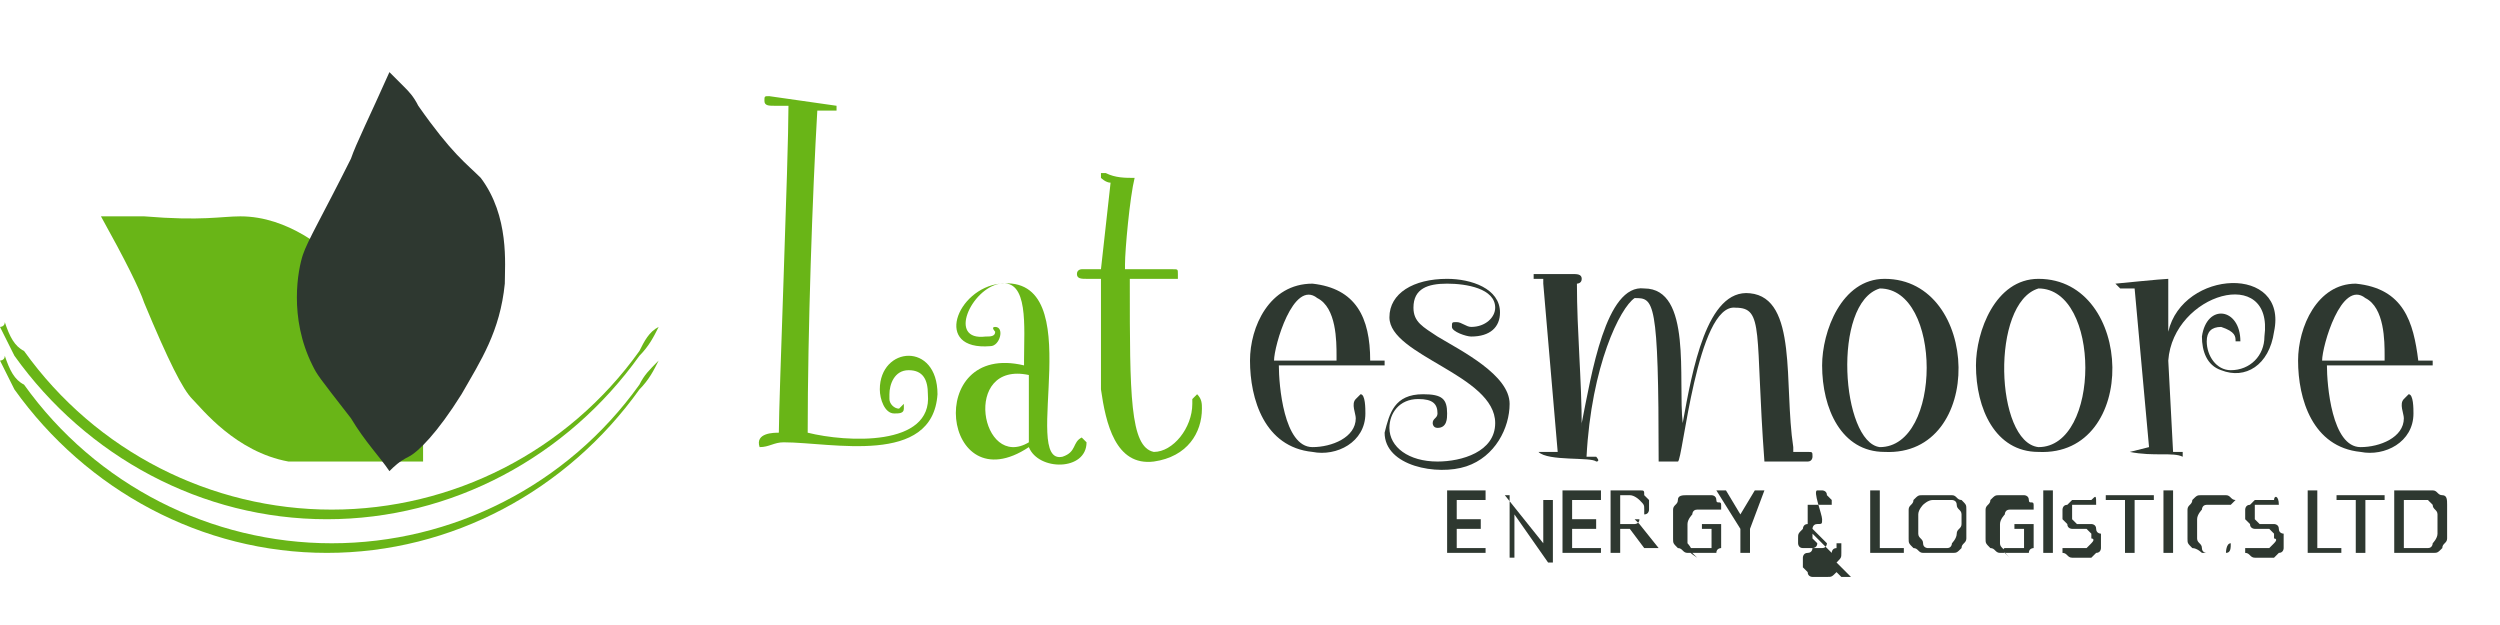 <?xml version="1.0" encoding="utf-8"?>
<!-- Generator: Adobe Illustrator 21.0.0, SVG Export Plug-In . SVG Version: 6.00 Build 0)  -->
<svg version="1.1" id="Layer_1" xmlns="http://www.w3.org/2000/svg" xmlns:xlink="http://www.w3.org/1999/xlink" x="0px" y="0px"
	 viewBox="0 0 52 13" style="enable-background:new 0 0 52 13;" xml:space="preserve">
<style type="text/css">
	.st0{enable-background:new    ;}
	.st1{fill:#69B517;}
	.st2{fill:#2E3830;}
</style>
<title>mainLogo</title>
<desc>Created with Sketch.</desc>
<g id="Page-1">
	<g id="Group">
		<g class="st0">
			<path class="st1" d="M15.8,9.3C15.8,9.3,15.7,9.2,15.8,9.3C15.7,9,16.1,9,16.2,9c0-0.7,0.2-5.7,0.2-6.8l0,0c0,0-0.2,0-0.3,0
				c-0.1,0-0.2,0-0.2-0.1C15.9,2,15.9,2,16,2l1.4,0.2v0.1l-0.4,0C16.9,4,16.8,6.9,16.8,9c0.8,0.2,2.6,0.3,2.5-0.8
				c0-0.3-0.1-0.5-0.4-0.5c-0.3,0-0.4,0.3-0.4,0.5c0,0,0,0.1,0,0.1c0,0.1,0.1,0.2,0.2,0.2c0,0,0.1-0.1,0.1-0.1c0,0,0,0.1,0,0.1
				c0,0.1-0.1,0.1-0.2,0.1c-0.2,0-0.3-0.3-0.3-0.5c0-0.9,1.2-1,1.2,0.1c-0.1,1.5-2.2,1-3.2,1C16.1,9.2,16,9.3,15.8,9.3z"/>
			<path class="st1" d="M21.4,9.3c-1.8,1.2-2.2-2.2-0.1-1.7h0c0,0,0-0.1,0-0.1c0-0.7,0.1-1.7-0.5-1.6h0C20.2,6,19.7,7.1,20.5,7
				c0.1,0,0.2,0,0.2-0.1c0,0-0.1-0.1,0-0.1c0.2,0,0.1,0.4-0.1,0.4c-1.2,0.1-0.7-1.2,0.2-1.3c1.9-0.2,0.4,3.8,1.3,3.6
				c0.3-0.1,0.2-0.3,0.4-0.4c0,0,0.1,0.1,0.1,0.1C22.6,9.8,21.6,9.8,21.4,9.3L21.4,9.3z M21.4,9.2l0-1.4C20,7.5,20.4,9.8,21.4,9.2z"
				/>
			<path class="st1" d="M22.9,5.8c0,0-0.2,0-0.3,0c-0.1,0-0.2,0-0.2-0.1c0-0.1,0.1-0.1,0.1-0.1c0.1,0,0.3,0,0.4,0c0,0,0,0,0,0
				l0.2-1.8l0,0c-0.1,0-0.2-0.1-0.2-0.1c0,0,0-0.1,0-0.1c0,0,0,0,0,0c0,0,0.1,0,0.1,0c0.2,0.1,0.4,0.1,0.6,0.1c0,0,0,0,0,0
				c0,0,0,0,0,0v0c-0.1,0.4-0.2,1.5-0.2,1.8v0.1c0.3,0,0.7,0,1,0c0.1,0,0.1,0,0.1,0.1c0,0.1,0,0.1,0,0.1c0,0,0,0,0,0c0,0,0,0,0,0
				c-0.3,0-0.7,0-1,0l0,0.1c0,2.3,0,3.4,0.5,3.5c0.4,0,0.8-0.5,0.8-1c0-0.1,0-0.1,0-0.1c0,0,0,0,0,0l0.1-0.1
				c0.1,0.1,0.1,0.2,0.1,0.3C25,9,24.7,9.5,24,9.6c-0.8,0.1-1-0.8-1.1-1.5C22.9,7.3,22.9,6.6,22.9,5.8z"/>
		</g>
		<g class="st0">
			<path class="st2" d="M27.3,5.9c0.9,0.1,1.2,0.7,1.2,1.6c0.1,0,0.2,0,0.3,0v0c0,0,0,0.1,0,0.1l-2.2,0c0,0.4,0.1,1.7,0.7,1.7
				c0.4,0,0.9-0.2,0.9-0.6c0-0.1-0.1-0.3,0-0.4c0,0,0.1-0.1,0.1-0.1c0.1,0,0.1,0.3,0.1,0.4c0,0.6-0.6,0.9-1.1,0.8
				c-1-0.1-1.3-1.1-1.3-1.9C26,6.8,26.4,5.9,27.3,5.9z M27.8,7.5c0,0,0-0.1,0-0.1c0-0.3,0-1-0.4-1.2c-0.5-0.4-0.9,1-0.9,1.3
				c0,0,0,0,0,0L27.8,7.5z"/>
			<path class="st2" d="M29.6,8.2c0.4,0,0.5,0.1,0.5,0.4c0,0,0,0,0,0c0,0.1,0,0.3-0.2,0.3c-0.1,0-0.1-0.1-0.1-0.1
				c0-0.1,0.1-0.1,0.1-0.2c0-0.2-0.1-0.3-0.4-0.3c-0.4,0-0.6,0.3-0.6,0.6c0,0.4,0.4,0.7,1,0.7c0.5,0,1.2-0.2,1.2-0.8
				c0-1-2.2-1.4-2.2-2.2c0-0.5,0.5-0.8,1.2-0.8c0.5,0,1.1,0.2,1.1,0.7c0,0.3-0.2,0.5-0.6,0.5c-0.1,0-0.4-0.1-0.4-0.2
				c0-0.1,0-0.1,0.1-0.1c0.1,0,0.2,0.1,0.3,0.1c0.3,0,0.5-0.2,0.5-0.4c0-0.4-0.6-0.5-1-0.5c-0.4,0-0.7,0.1-0.7,0.5
				c0,0.3,0.2,0.4,0.5,0.6c0.5,0.3,1.5,0.8,1.5,1.4c0,0.5-0.3,1.1-0.9,1.3c-0.6,0.2-1.7,0-1.7-0.7C28.9,8.6,29,8.2,29.6,8.2z"/>
			<path class="st2" d="M32,9.4C32,9.4,32,9.4,32,9.4c0.2,0,0.2,0,0.3,0c0,0,0.1,0,0.1,0l-0.3-3.5l0-0.1l-0.2,0l0,0c0,0,0-0.1,0-0.1
				h0.8c0.1,0,0.2,0,0.2,0.1c0,0.1-0.1,0.1-0.1,0.1c0,1,0.1,2,0.1,3c0,0,0-0.1,0-0.1c0.2-1,0.5-2.9,1.3-2.8C35.2,6,34.9,7.9,35,8.8
				c0.2-1.1,0.5-2.8,1.4-2.7c1,0.1,0.7,1.9,0.9,3.2l0,0.1h0.3c0.1,0,0.1,0,0.1,0.1c0,0,0,0.1-0.1,0.1l-0.9,0c-0.2-2.7,0-3.2-0.6-3.2
				c0,0,0,0,0,0c-0.8-0.1-1.1,3.2-1.2,3.2h-0.4c0-3.4-0.1-3.4-0.5-3.4c0,0,0,0,0,0c-0.3,0.2-0.9,1.4-1,3.3c0.1,0,0.2,0,0.2,0
				c0,0,0,0,0,0c0,0,0.1,0.1,0,0.1C33.1,9.5,32.2,9.6,32,9.4C32,9.5,32,9.4,32,9.4z"/>
			<path class="st2" d="M39.2,5.8c2,0,2.1,3.7,0,3.6c-0.9,0-1.3-0.9-1.3-1.8C37.9,6.9,38.3,5.8,39.2,5.8z M39.1,9.3
				c1.3,0,1.3-3.3,0-3.3C38.1,6.3,38.3,9.2,39.1,9.3z"/>
			<path class="st2" d="M42.4,5.8c2,0,2.1,3.7,0,3.6c-0.9,0-1.3-0.9-1.3-1.8C41.1,6.9,41.5,5.8,42.4,5.8z M42.4,9.3
				c1.3,0,1.3-3.3,0-3.3C41.4,6.3,41.5,9.2,42.4,9.3z"/>
			<path class="st2" d="M44.3,9.4l0.4-0.1l0,0L44.4,6l0,0l-0.3,0c0,0-0.1-0.1-0.1-0.1c0,0,1-0.1,1.1-0.1c0,0,0,0.1,0,0.1
				c0,0.3,0,0.8,0,1l0,0c0.3-1.3,2.5-1.4,2.2,0c-0.1,0.7-0.6,1-1.1,0.8c-0.3-0.1-0.4-0.4-0.4-0.7c0.1-0.7,0.8-0.6,0.8,0.1
				c0,0,0,0-0.1,0c0,0,0,0,0,0c0-0.1,0-0.2-0.3-0.3c-0.2,0-0.3,0.1-0.3,0.3c0,0.3,0.2,0.6,0.5,0.6c0.4,0,0.7-0.3,0.7-0.7
				c0.2-1.5-1.9-0.9-2,0.5l0.1,1.9l0,0c0,0,0.2,0,0.2,0h0h0c0,0,0,0.1,0,0.1v0c0,0,0,0,0,0C45.2,9.4,44.8,9.5,44.3,9.4
				C44.3,9.5,44.3,9.4,44.3,9.4L44.3,9.4z"/>
			<path class="st2" d="M49,5.9C50,6,50.2,6.7,50.3,7.5c0.1,0,0.2,0,0.3,0v0c0,0,0,0.1,0,0.1l-2.2,0c0,0.4,0.1,1.7,0.7,1.7
				c0.4,0,0.9-0.2,0.9-0.6c0-0.1-0.1-0.3,0-0.4c0,0,0.1-0.1,0.1-0.1c0.1,0,0.1,0.3,0.1,0.4c0,0.6-0.6,0.9-1.1,0.8
				c-1-0.1-1.3-1.1-1.3-1.9C47.8,6.8,48.2,5.9,49,5.9z M49.6,7.5c0,0,0-0.1,0-0.1c0-0.3,0-1-0.4-1.2c-0.5-0.4-0.9,1-0.9,1.3
				c0,0,0,0,0,0L49.6,7.5z"/>
		</g>
		<path id="Path" class="st1" d="M13.7,7.5c-0.1,0.2-0.2,0.4-0.4,0.6c-1.5,2.1-3.9,3.4-6.5,3.4c-2.6,0-5-1.3-6.5-3.4
			C0.2,7.9,0.1,7.7,0,7.5c0,0,0.1,0,0.1-0.1C0.2,7.7,0.3,7.9,0.5,8c1.5,2.1,3.9,3.3,6.4,3.3c2.5,0,4.9-1.2,6.4-3.3
			C13.4,7.8,13.5,7.7,13.7,7.5C13.7,7.5,13.7,7.5,13.7,7.5L13.7,7.5z"/>
		<path id="Path_1_" class="st1" d="M13.7,6.8c-0.1,0.2-0.2,0.4-0.4,0.6c-1.5,2.1-3.9,3.4-6.5,3.4c-2.6,0-5-1.3-6.5-3.4
			C0.2,7.2,0.1,7,0,6.8c0,0,0.1,0,0.1-0.1C0.2,7,0.3,7.2,0.5,7.3c1.5,2.1,3.9,3.3,6.4,3.3s4.9-1.2,6.4-3.3
			C13.4,7.1,13.5,6.9,13.7,6.8C13.7,6.8,13.7,6.8,13.7,6.8L13.7,6.8z"/>
		<path id="Path_2_" class="st1" d="M2.1,4.5L2.1,4.5C2.6,5.4,2.9,6,3,6.3c0.5,1.2,0.8,1.8,1,2c0.2,0.2,0.9,1.1,2,1.3
			c0.2,0,0.2,0,1.4,0c0.6,0,1,0,1.4,0c0-0.1,0-0.3,0-0.4c0-0.2,0-0.8-0.3-1.6C8,6.8,7.8,6.1,7.1,5.5C6.8,5.2,6,4.5,5,4.5
			c-0.4,0-0.8,0.1-2,0c-0.2,0-0.3,0-0.5,0L2.1,4.5z"/>
		<path id="Path_3_" class="st2" d="M8.1,1.5L8.1,1.5C7.7,2.4,7.4,3,7.3,3.3c-0.6,1.2-0.9,1.7-1,2C6.2,5.6,6,6.6,6.5,7.6
			c0.1,0.2,0.1,0.2,0.8,1.1c0.3,0.5,0.6,0.8,0.8,1.1c0.1-0.1,0.2-0.2,0.4-0.3c0.2-0.1,0.6-0.5,1.1-1.3c0.4-0.7,0.8-1.3,0.9-2.3
			c0-0.4,0.1-1.4-0.5-2.2C9.7,3.4,9.4,3.2,8.7,2.2C8.6,2,8.5,1.9,8.4,1.8L8.1,1.5z"/>
		<g class="st0">
			<path class="st2" d="M30.9,10.3v0.1h-0.6v0.4h0.5V11h-0.5v0.4h0.6v0.1h-0.8v-1.3H30.9z"/>
			<path class="st2" d="M31.3,10.3C31.3,10.3,31.3,10.3,31.3,10.3l0.8,1c0,0,0,0,0,0c0,0,0,0,0,0v-0.9h0.2v1.3h-0.1c0,0,0,0,0,0
				c0,0,0,0,0,0l-0.7-1c0,0,0,0,0,0c0,0,0,0,0,0v0.9h-0.1v-1.3L31.3,10.3C31.2,10.3,31.3,10.3,31.3,10.3z"/>
			<path class="st2" d="M33.3,10.3v0.1h-0.6v0.4h0.5V11h-0.5v0.4h0.6v0.1h-0.8v-1.3H33.3z"/>
			<path class="st2" d="M33.7,11v0.5h-0.2v-1.3h0.4c0.1,0,0.1,0,0.2,0c0.1,0,0.1,0,0.1,0.1c0,0,0.1,0.1,0.1,0.1c0,0,0,0.1,0,0.1
				c0,0,0,0.1,0,0.1c0,0,0,0.1-0.1,0.1c0,0-0.1,0.1-0.1,0.1c0,0-0.1,0-0.1,0c0,0,0,0,0.1,0.1l0.4,0.5h-0.2c0,0-0.1,0-0.1,0L33.9,11
				c0,0,0,0,0,0s0,0-0.1,0H33.7z M33.7,10.9h0.2c0,0,0.1,0,0.1,0c0,0,0.1,0,0.1-0.1c0,0,0,0,0.1-0.1c0,0,0-0.1,0-0.1
				c0-0.1,0-0.1-0.1-0.2c0,0-0.1-0.1-0.2-0.1h-0.2V10.9z"/>
			<path class="st2" d="M35.2,11.4C35.2,11.4,35.2,11.4,35.2,11.4c0.1,0,0.1,0,0.2,0s0,0,0.1,0s0,0,0.1,0V11h-0.2c0,0,0,0,0,0
				c0,0,0,0,0,0v-0.1h0.4v0.5c0,0-0.1,0-0.1,0.1c0,0-0.1,0-0.1,0s-0.1,0-0.1,0c0,0-0.1,0-0.1,0c-0.1,0-0.2,0-0.3,0s-0.1-0.1-0.2-0.1
				c-0.1-0.1-0.1-0.1-0.1-0.2c0-0.1,0-0.2,0-0.3c0-0.1,0-0.2,0-0.3c0-0.1,0.1-0.1,0.1-0.2s0.1-0.1,0.2-0.1c0.1,0,0.2,0,0.3,0
				c0,0,0.1,0,0.1,0c0,0,0.1,0,0.1,0s0.1,0,0.1,0.1s0.1,0,0.1,0.1l0,0.1c0,0,0,0,0,0c0,0,0,0,0,0c0,0,0,0,0,0c0,0,0,0-0.1,0
				c0,0-0.1,0-0.1,0c0,0-0.1,0-0.1,0c-0.1,0-0.1,0-0.2,0s-0.1,0.1-0.1,0.1c0,0-0.1,0.1-0.1,0.2c0,0.1,0,0.1,0,0.2c0,0.1,0,0.2,0,0.2
				s0.1,0.1,0.1,0.2c0,0,0.1,0.1,0.1,0.1C35,11.4,35.1,11.4,35.2,11.4z"/>
			<path class="st2" d="M36.4,11v0.5h-0.2V11l-0.5-0.8h0.2c0,0,0,0,0,0c0,0,0,0,0,0l0.3,0.5c0,0,0,0,0,0.1c0,0,0,0,0,0.1
				c0,0,0,0,0-0.1c0,0,0,0,0-0.1l0.3-0.5c0,0,0,0,0,0c0,0,0,0,0,0h0.2L36.4,11z"/>
			<path class="st2" d="M37.8,10.2c0,0,0.1,0,0.1,0c0,0,0.1,0,0.1,0.1c0,0,0.1,0.1,0.1,0.1c0,0,0,0.1,0,0.1l-0.1,0c0,0,0,0,0,0
				c0,0,0,0,0,0c0,0,0,0,0,0c0,0,0,0,0,0c0,0,0,0,0,0c0,0,0,0-0.1,0c0,0,0,0-0.1,0c0,0-0.1,0-0.1,0s0,0-0.1,0c0,0,0,0,0,0.1
				c0,0,0,0,0,0.1c0,0,0,0,0,0.1c0,0,0,0,0,0.1c0,0,0,0,0,0.1c0,0,0,0,0.1,0.1l0.4,0.4c0,0,0-0.1,0.1-0.1c0,0,0-0.1,0-0.1
				c0,0,0,0,0,0s0,0,0,0h0.1c0,0.1,0,0.1,0,0.2c0,0.1,0,0.1-0.1,0.2l0.3,0.3h-0.2c0,0,0,0,0,0s0,0,0,0l-0.1-0.1
				c-0.1,0.1-0.1,0.1-0.2,0.1c-0.1,0-0.2,0-0.2,0c0,0-0.1,0-0.1,0c0,0-0.1,0-0.1-0.1c0,0-0.1-0.1-0.1-0.1s0-0.1,0-0.1
				c0,0,0-0.1,0-0.1s0-0.1,0.1-0.1s0.1-0.1,0.1-0.1c0,0,0.1,0,0.1-0.1c0,0-0.1-0.1-0.1-0.1c0,0,0-0.1,0-0.1c0,0,0-0.1,0-0.1
				c0,0,0-0.1,0.1-0.1s0.1,0,0.1-0.1S37.7,10.2,37.8,10.2z M37.4,11.2c0,0,0,0.1,0,0.1s0,0.1,0.1,0.1c0,0,0,0,0.1,0c0,0,0.1,0,0.1,0
				c0.1,0,0.1,0,0.2,0c0.1,0,0.1-0.1,0.1-0.1l-0.4-0.4c-0.1,0-0.1,0.1-0.1,0.1C37.4,11.1,37.4,11.1,37.4,11.2z"/>
			<path class="st2" d="M39.1,11.4h0.5v0.1h-0.7v-1.3h0.2V11.4z"/>
			<path class="st2" d="M40.9,10.9c0,0.1,0,0.2,0,0.3c0,0.1-0.1,0.1-0.1,0.2c-0.1,0.1-0.1,0.1-0.2,0.1c-0.1,0-0.2,0-0.3,0
				c-0.1,0-0.2,0-0.3,0c-0.1,0-0.1-0.1-0.2-0.1c-0.1-0.1-0.1-0.1-0.1-0.2c0-0.1,0-0.2,0-0.3c0-0.1,0-0.2,0-0.3
				c0-0.1,0.1-0.1,0.1-0.2c0.1-0.1,0.1-0.1,0.2-0.1s0.2,0,0.3,0c0.1,0,0.2,0,0.3,0s0.1,0.1,0.2,0.1c0.1,0.1,0.1,0.1,0.1,0.2
				C40.9,10.7,40.9,10.8,40.9,10.9z M40.8,10.9c0-0.1,0-0.1,0-0.2c0-0.1-0.1-0.1-0.1-0.2s-0.1-0.1-0.1-0.1s-0.1,0-0.2,0
				s-0.1,0-0.2,0S40,10.5,40,10.5s-0.1,0.1-0.1,0.2c0,0.1,0,0.1,0,0.2c0,0.1,0,0.1,0,0.2s0.1,0.1,0.1,0.2s0.1,0.1,0.1,0.1
				s0.1,0,0.2,0s0.1,0,0.2,0s0.1-0.1,0.1-0.1s0.1-0.1,0.1-0.2S40.8,11,40.8,10.9z"/>
			<path class="st2" d="M41.7,11.4C41.8,11.4,41.8,11.4,41.7,11.4c0.1,0,0.1,0,0.2,0s0,0,0.1,0c0,0,0,0,0.1,0V11h-0.2c0,0,0,0,0,0
				c0,0,0,0,0,0v-0.1h0.4v0.5c0,0-0.1,0-0.1,0.1c0,0-0.1,0-0.1,0s-0.1,0-0.1,0s-0.1,0-0.1,0c-0.1,0-0.2,0-0.3,0s-0.1-0.1-0.2-0.1
				c-0.1-0.1-0.1-0.1-0.1-0.2c0-0.1,0-0.2,0-0.3c0-0.1,0-0.2,0-0.3c0-0.1,0.1-0.1,0.1-0.2c0.1-0.1,0.1-0.1,0.2-0.1s0.2,0,0.3,0
				c0,0,0.1,0,0.1,0c0,0,0.1,0,0.1,0c0,0,0.1,0,0.1,0.1s0.1,0,0.1,0.1l0,0.1c0,0,0,0,0,0c0,0,0,0,0,0c0,0,0,0,0,0c0,0,0,0-0.1,0
				c0,0-0.1,0-0.1,0s-0.1,0-0.1,0c-0.1,0-0.1,0-0.2,0c-0.1,0-0.1,0.1-0.1,0.1s-0.1,0.1-0.1,0.2c0,0.1,0,0.1,0,0.2c0,0.1,0,0.2,0,0.2
				c0,0.1,0.1,0.1,0.1,0.2c0,0,0.1,0.1,0.1,0.1C41.6,11.4,41.7,11.4,41.7,11.4z"/>
			<path class="st2" d="M42.7,11.5h-0.2v-1.3h0.2V11.5z"/>
			<path class="st2" d="M43.6,10.5C43.6,10.5,43.6,10.5,43.6,10.5C43.6,10.5,43.6,10.5,43.6,10.5C43.6,10.5,43.6,10.5,43.6,10.5
				c-0.1,0-0.1,0-0.1,0c0,0,0,0-0.1,0c0,0-0.1,0-0.1,0c0,0-0.1,0-0.1,0c0,0-0.1,0-0.1,0c0,0,0,0,0,0.1c0,0,0,0,0,0.1
				c0,0,0,0.1,0,0.1c0,0,0,0,0.1,0.1c0,0,0.1,0,0.1,0c0,0,0.1,0,0.1,0c0,0,0.1,0,0.1,0c0,0,0.1,0,0.1,0.1s0.1,0.1,0.1,0.1
				c0,0,0,0.1,0,0.1c0,0.1,0,0.1,0,0.2c0,0,0,0.1-0.1,0.1c0,0-0.1,0.1-0.1,0.1s-0.1,0-0.2,0c-0.1,0-0.2,0-0.2,0
				c-0.1,0-0.1-0.1-0.2-0.1l0-0.1c0,0,0,0,0,0c0,0,0,0,0,0c0,0,0,0,0,0c0,0,0,0,0.1,0c0,0,0.1,0,0.1,0s0.1,0,0.1,0c0,0,0.1,0,0.1,0
				s0.1,0,0.1,0c0,0,0,0,0.1-0.1s0-0.1,0-0.1c0,0,0-0.1,0-0.1c0,0,0,0-0.1-0.1c0,0-0.1,0-0.1,0c0,0-0.1,0-0.1,0c0,0-0.1,0-0.1,0
				c0,0-0.1,0-0.1-0.1c0,0-0.1-0.1-0.1-0.1c0,0,0-0.1,0-0.1c0,0,0-0.1,0-0.1s0-0.1,0.1-0.1c0,0,0.1-0.1,0.1-0.1s0.1,0,0.2,0
				c0.1,0,0.1,0,0.2,0C43.6,10.3,43.6,10.3,43.6,10.5L43.6,10.5z"/>
			<path class="st2" d="M44.8,10.3v0.1h-0.4v1.1h-0.2v-1.1h-0.4v-0.1H44.8z"/>
			<path class="st2" d="M45.2,11.5H45v-1.3h0.2V11.5z"/>
			<path class="st2" d="M46.4,11.3C46.4,11.3,46.4,11.3,46.4,11.3L46.4,11.3c0,0.1,0,0.2-0.1,0.2c-0.1,0-0.2,0-0.3,0
				c-0.1,0-0.2,0-0.2,0s-0.1-0.1-0.2-0.1c-0.1-0.1-0.1-0.1-0.1-0.2c0-0.1,0-0.2,0-0.3s0-0.2,0-0.3c0-0.1,0.1-0.1,0.1-0.2
				c0.1-0.1,0.1-0.1,0.2-0.1s0.2,0,0.3,0c0.1,0,0.2,0,0.2,0c0.1,0,0.1,0.1,0.2,0.1l-0.1,0.1c0,0,0,0,0,0c0,0,0,0,0,0c0,0,0,0,0,0
				c0,0,0,0,0,0s0,0,0,0c0,0,0,0-0.1,0c0,0,0,0-0.1,0s-0.1,0-0.1,0c-0.1,0-0.1,0-0.2,0s-0.1,0.1-0.1,0.1c0,0-0.1,0.1-0.1,0.2
				c0,0.1,0,0.1,0,0.2c0,0.1,0,0.1,0,0.2c0,0.1,0.1,0.1,0.1,0.2s0.1,0.1,0.1,0.1c0.1,0,0.1,0,0.2,0c0,0,0.1,0,0.1,0c0,0,0.1,0,0.1,0
				S46.3,11.3,46.4,11.3C46.3,11.3,46.3,11.3,46.4,11.3C46.4,11.3,46.4,11.3,46.4,11.3z"/>
			<path class="st2" d="M47.4,10.5C47.4,10.5,47.4,10.5,47.4,10.5C47.3,10.5,47.3,10.5,47.4,10.5C47.3,10.5,47.3,10.5,47.4,10.5
				c-0.1,0-0.1,0-0.1,0c0,0,0,0-0.1,0c0,0-0.1,0-0.1,0c0,0-0.1,0-0.1,0c0,0-0.1,0-0.1,0c0,0,0,0,0,0.1c0,0,0,0,0,0.1
				c0,0,0,0.1,0,0.1c0,0,0,0,0.1,0.1c0,0,0.1,0,0.1,0c0,0,0.1,0,0.1,0c0,0,0.1,0,0.1,0c0,0,0.1,0,0.1,0.1s0.1,0.1,0.1,0.1
				c0,0,0,0.1,0,0.1c0,0.1,0,0.1,0,0.2c0,0,0,0.1-0.1,0.1c0,0-0.1,0.1-0.1,0.1s-0.1,0-0.2,0c-0.1,0-0.2,0-0.2,0
				c-0.1,0-0.1-0.1-0.2-0.1l0-0.1c0,0,0,0,0,0c0,0,0,0,0,0c0,0,0,0,0,0c0,0,0,0,0.1,0c0,0,0.1,0,0.1,0s0.1,0,0.1,0c0,0,0.1,0,0.1,0
				s0.1,0,0.1,0c0,0,0,0,0.1-0.1s0-0.1,0-0.1c0,0,0-0.1,0-0.1c0,0,0,0-0.1-0.1c0,0-0.1,0-0.1,0c0,0-0.1,0-0.1,0c0,0-0.1,0-0.1,0
				c0,0-0.1,0-0.1-0.1c0,0-0.1-0.1-0.1-0.1c0,0,0-0.1,0-0.1c0,0,0-0.1,0-0.1s0-0.1,0.1-0.1c0,0,0.1-0.1,0.1-0.1s0.1,0,0.2,0
				c0.1,0,0.1,0,0.2,0C47.3,10.3,47.4,10.3,47.4,10.5L47.4,10.5z"/>
			<path class="st2" d="M48.2,11.4h0.5v0.1H48v-1.3h0.2V11.4z"/>
			<path class="st2" d="M49.6,10.3v0.1h-0.4v1.1H49v-1.1h-0.4v-0.1H49.6z"/>
			<path class="st2" d="M50.9,10.9c0,0.1,0,0.2,0,0.3c0,0.1-0.1,0.1-0.1,0.2c-0.1,0.1-0.1,0.1-0.2,0.1c-0.1,0-0.2,0-0.3,0h-0.5v-1.3
				h0.5c0.1,0,0.2,0,0.3,0s0.1,0.1,0.2,0.1s0.1,0.1,0.1,0.2C50.9,10.7,50.9,10.8,50.9,10.9z M50.7,10.9c0-0.1,0-0.1,0-0.2
				c0-0.1-0.1-0.1-0.1-0.2c0,0-0.1-0.1-0.1-0.1c-0.1,0-0.1,0-0.2,0H50v1h0.3c0.1,0,0.1,0,0.2,0s0.1-0.1,0.1-0.1c0,0,0.1-0.1,0.1-0.2
				C50.7,11,50.7,11,50.7,10.9z"/>
		</g>
	</g>
</g>
</svg>

